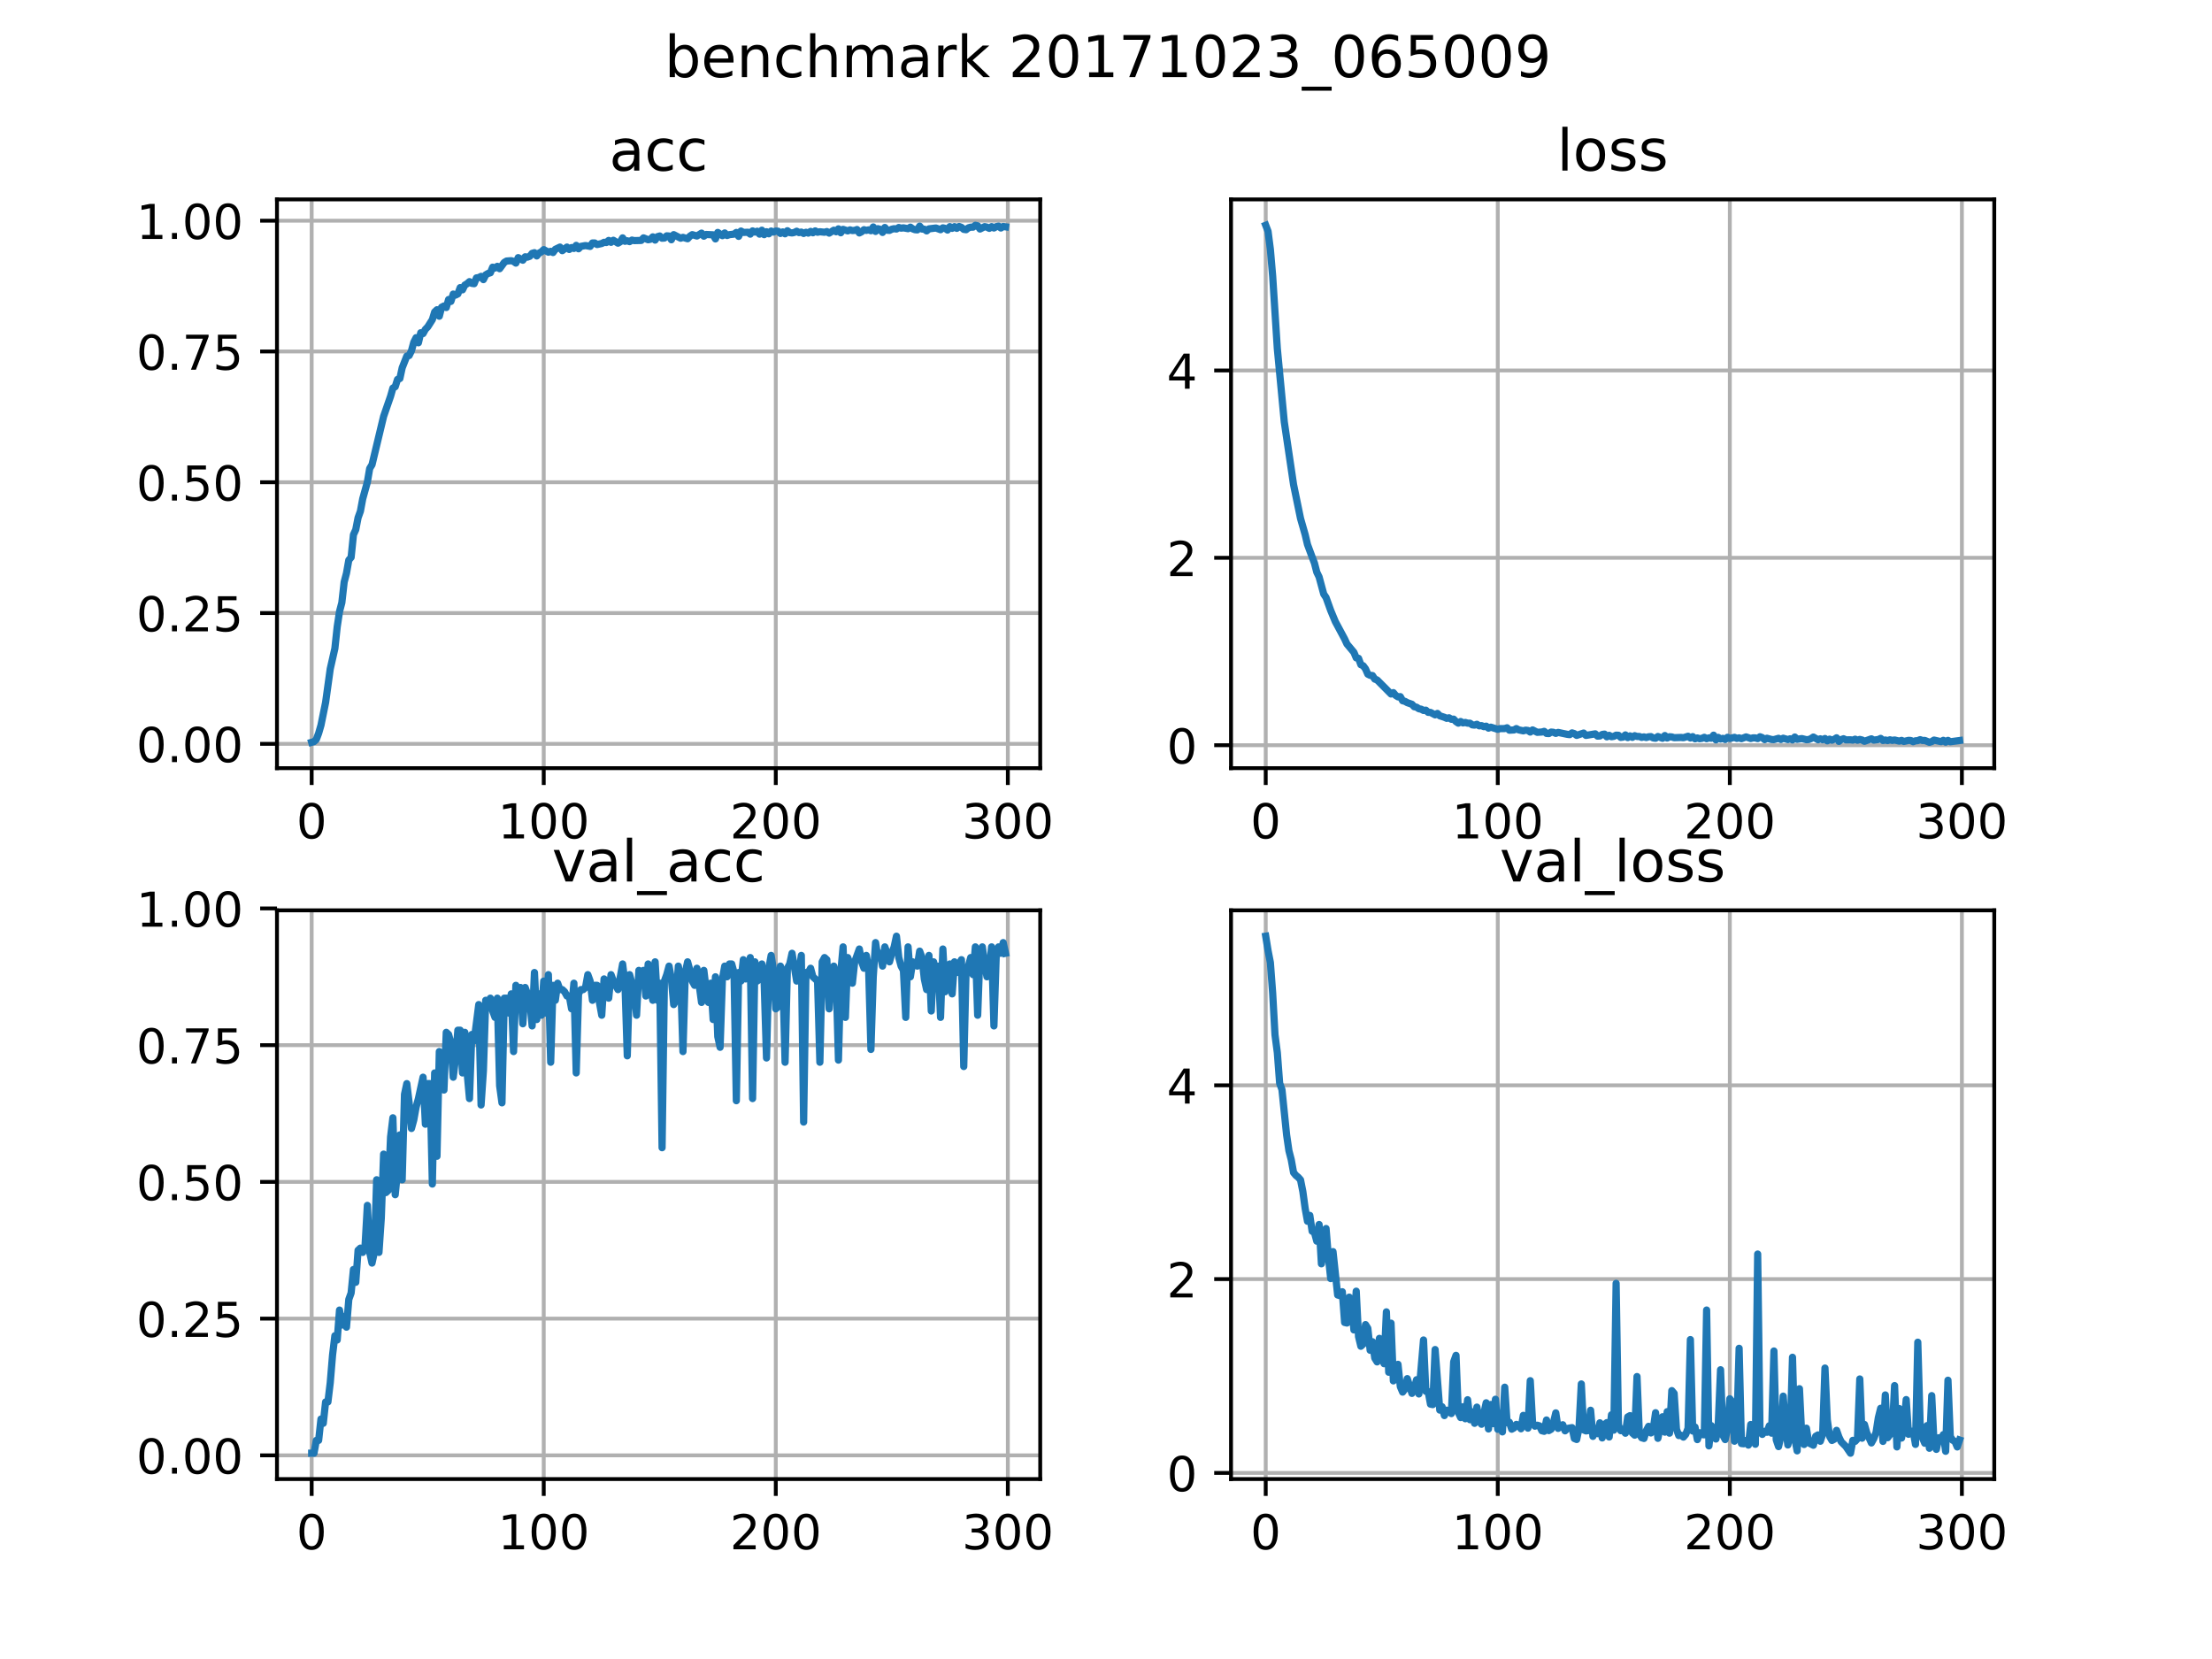<?xml version="1.0" encoding="utf-8" standalone="no"?>
<!DOCTYPE svg PUBLIC "-//W3C//DTD SVG 1.1//EN"
  "http://www.w3.org/Graphics/SVG/1.1/DTD/svg11.dtd">
<!-- Created with matplotlib (http://matplotlib.org/) -->
<svg height="345pt" version="1.1" viewBox="0 0 460 345" width="460pt" xmlns="http://www.w3.org/2000/svg" xmlns:xlink="http://www.w3.org/1999/xlink">
 <defs>
  <style type="text/css">
*{stroke-linecap:butt;stroke-linejoin:round;}
  </style>
 </defs>
 <g id="figure_1">
  <g id="patch_1">
   <path d="M 0 345.6 
L 460.8 345.6 
L 460.8 0 
L 0 0 
z
" style="fill:#ffffff;"/>
  </g>
  <g id="axes_1">
   <g id="patch_2">
    <path d="M 57.6 159.744 
L 216.32 159.744 
L 216.32 41.472 
L 57.6 41.472 
z
" style="fill:#ffffff;"/>
   </g>
   <g id="matplotlib.axis_1">
    <g id="xtick_1">
     <g id="line2d_1">
      <path clip-path="url(#p3ff152e890)" d="M 64.815 159.744 
L 64.815 41.472 
" style="fill:none;stroke:#b0b0b0;stroke-linecap:square;stroke-width:0.8;"/>
     </g>
     <g id="line2d_2">
      <defs>
       <path d="M 0 0 
L 0 3.5 
" id="m49127caa22" style="stroke:#000000;stroke-width:0.8;"/>
      </defs>
      <g>
       <use style="stroke:#000000;stroke-width:0.8;" x="64.815" xlink:href="#m49127caa22" y="159.744"/>
      </g>
     </g>
     <g id="text_1">
      <!-- 0 -->
      <defs>
       <path d="M 31.781 66.406 
Q 24.172 66.406 20.328 58.906 
Q 16.5 51.422 16.5 36.375 
Q 16.5 21.391 20.328 13.891 
Q 24.172 6.391 31.781 6.391 
Q 39.453 6.391 43.281 13.891 
Q 47.125 21.391 47.125 36.375 
Q 47.125 51.422 43.281 58.906 
Q 39.453 66.406 31.781 66.406 
z
M 31.781 74.219 
Q 44.047 74.219 50.516 64.516 
Q 56.984 54.828 56.984 36.375 
Q 56.984 17.969 50.516 8.266 
Q 44.047 -1.422 31.781 -1.422 
Q 19.531 -1.422 13.062 8.266 
Q 6.594 17.969 6.594 36.375 
Q 6.594 54.828 13.062 64.516 
Q 19.531 74.219 31.781 74.219 
z
" id="DejaVuSans-30"/>
      </defs>
      <g transform="translate(61.633 174.342)scale(0.1 -0.1)">
       <use xlink:href="#DejaVuSans-30"/>
      </g>
     </g>
    </g>
    <g id="xtick_2">
     <g id="line2d_3">
      <path clip-path="url(#p3ff152e890)" d="M 113.072 159.744 
L 113.072 41.472 
" style="fill:none;stroke:#b0b0b0;stroke-linecap:square;stroke-width:0.8;"/>
     </g>
     <g id="line2d_4">
      <g>
       <use style="stroke:#000000;stroke-width:0.8;" x="113.072" xlink:href="#m49127caa22" y="159.744"/>
      </g>
     </g>
     <g id="text_2">
      <!-- 100 -->
      <defs>
       <path d="M 12.406 8.297 
L 28.516 8.297 
L 28.516 63.922 
L 10.984 60.406 
L 10.984 69.391 
L 28.422 72.906 
L 38.281 72.906 
L 38.281 8.297 
L 54.391 8.297 
L 54.391 0 
L 12.406 0 
z
" id="DejaVuSans-31"/>
      </defs>
      <g transform="translate(103.529 174.342)scale(0.1 -0.1)">
       <use xlink:href="#DejaVuSans-31"/>
       <use x="63.623" xlink:href="#DejaVuSans-30"/>
       <use x="127.246" xlink:href="#DejaVuSans-30"/>
      </g>
     </g>
    </g>
    <g id="xtick_3">
     <g id="line2d_5">
      <path clip-path="url(#p3ff152e890)" d="M 161.33 159.744 
L 161.33 41.472 
" style="fill:none;stroke:#b0b0b0;stroke-linecap:square;stroke-width:0.8;"/>
     </g>
     <g id="line2d_6">
      <g>
       <use style="stroke:#000000;stroke-width:0.8;" x="161.33" xlink:href="#m49127caa22" y="159.744"/>
      </g>
     </g>
     <g id="text_3">
      <!-- 200 -->
      <defs>
       <path d="M 19.188 8.297 
L 53.609 8.297 
L 53.609 0 
L 7.328 0 
L 7.328 8.297 
Q 12.938 14.109 22.625 23.891 
Q 32.328 33.688 34.812 36.531 
Q 39.547 41.844 41.422 45.531 
Q 43.312 49.219 43.312 52.781 
Q 43.312 58.594 39.234 62.25 
Q 35.156 65.922 28.609 65.922 
Q 23.969 65.922 18.812 64.312 
Q 13.672 62.703 7.812 59.422 
L 7.812 69.391 
Q 13.766 71.781 18.938 73 
Q 24.125 74.219 28.422 74.219 
Q 39.75 74.219 46.484 68.547 
Q 53.219 62.891 53.219 53.422 
Q 53.219 48.922 51.531 44.891 
Q 49.859 40.875 45.406 35.406 
Q 44.188 33.984 37.641 27.219 
Q 31.109 20.453 19.188 8.297 
z
" id="DejaVuSans-32"/>
      </defs>
      <g transform="translate(151.786 174.342)scale(0.1 -0.1)">
       <use xlink:href="#DejaVuSans-32"/>
       <use x="63.623" xlink:href="#DejaVuSans-30"/>
       <use x="127.246" xlink:href="#DejaVuSans-30"/>
      </g>
     </g>
    </g>
    <g id="xtick_4">
     <g id="line2d_7">
      <path clip-path="url(#p3ff152e890)" d="M 209.588 159.744 
L 209.588 41.472 
" style="fill:none;stroke:#b0b0b0;stroke-linecap:square;stroke-width:0.8;"/>
     </g>
     <g id="line2d_8">
      <g>
       <use style="stroke:#000000;stroke-width:0.8;" x="209.588" xlink:href="#m49127caa22" y="159.744"/>
      </g>
     </g>
     <g id="text_4">
      <!-- 300 -->
      <defs>
       <path d="M 40.578 39.312 
Q 47.656 37.797 51.625 33 
Q 55.609 28.219 55.609 21.188 
Q 55.609 10.406 48.188 4.484 
Q 40.766 -1.422 27.094 -1.422 
Q 22.516 -1.422 17.656 -0.516 
Q 12.797 0.391 7.625 2.203 
L 7.625 11.719 
Q 11.719 9.328 16.594 8.109 
Q 21.484 6.891 26.812 6.891 
Q 36.078 6.891 40.938 10.547 
Q 45.797 14.203 45.797 21.188 
Q 45.797 27.641 41.281 31.266 
Q 36.766 34.906 28.719 34.906 
L 20.219 34.906 
L 20.219 43.016 
L 29.109 43.016 
Q 36.375 43.016 40.234 45.922 
Q 44.094 48.828 44.094 54.297 
Q 44.094 59.906 40.109 62.906 
Q 36.141 65.922 28.719 65.922 
Q 24.656 65.922 20.016 65.031 
Q 15.375 64.156 9.812 62.312 
L 9.812 71.094 
Q 15.438 72.656 20.344 73.438 
Q 25.25 74.219 29.594 74.219 
Q 40.828 74.219 47.359 69.109 
Q 53.906 64.016 53.906 55.328 
Q 53.906 49.266 50.438 45.094 
Q 46.969 40.922 40.578 39.312 
z
" id="DejaVuSans-33"/>
      </defs>
      <g transform="translate(200.044 174.342)scale(0.1 -0.1)">
       <use xlink:href="#DejaVuSans-33"/>
       <use x="63.623" xlink:href="#DejaVuSans-30"/>
       <use x="127.246" xlink:href="#DejaVuSans-30"/>
      </g>
     </g>
    </g>
   </g>
   <g id="matplotlib.axis_2">
    <g id="ytick_1">
     <g id="line2d_9">
      <path clip-path="url(#p3ff152e890)" d="M 57.6 154.687 
L 216.32 154.687 
" style="fill:none;stroke:#b0b0b0;stroke-linecap:square;stroke-width:0.8;"/>
     </g>
     <g id="line2d_10">
      <defs>
       <path d="M 0 0 
L -3.5 0 
" id="m67ab0d6b59" style="stroke:#000000;stroke-width:0.8;"/>
      </defs>
      <g>
       <use style="stroke:#000000;stroke-width:0.8;" x="57.6" xlink:href="#m67ab0d6b59" y="154.687"/>
      </g>
     </g>
     <g id="text_5">
      <!-- 0.00 -->
      <defs>
       <path d="M 10.688 12.406 
L 21 12.406 
L 21 0 
L 10.688 0 
z
" id="DejaVuSans-2e"/>
      </defs>
      <g transform="translate(28.334 158.486)scale(0.1 -0.1)">
       <use xlink:href="#DejaVuSans-30"/>
       <use x="63.623" xlink:href="#DejaVuSans-2e"/>
       <use x="95.41" xlink:href="#DejaVuSans-30"/>
       <use x="159.033" xlink:href="#DejaVuSans-30"/>
      </g>
     </g>
    </g>
    <g id="ytick_2">
     <g id="line2d_11">
      <path clip-path="url(#p3ff152e890)" d="M 57.6 127.488 
L 216.32 127.488 
" style="fill:none;stroke:#b0b0b0;stroke-linecap:square;stroke-width:0.8;"/>
     </g>
     <g id="line2d_12">
      <g>
       <use style="stroke:#000000;stroke-width:0.8;" x="57.6" xlink:href="#m67ab0d6b59" y="127.488"/>
      </g>
     </g>
     <g id="text_6">
      <!-- 0.25 -->
      <defs>
       <path d="M 10.797 72.906 
L 49.516 72.906 
L 49.516 64.594 
L 19.828 64.594 
L 19.828 46.734 
Q 21.969 47.469 24.109 47.828 
Q 26.266 48.188 28.422 48.188 
Q 40.625 48.188 47.75 41.5 
Q 54.891 34.812 54.891 23.391 
Q 54.891 11.625 47.562 5.094 
Q 40.234 -1.422 26.906 -1.422 
Q 22.312 -1.422 17.547 -0.641 
Q 12.797 0.141 7.719 1.703 
L 7.719 11.625 
Q 12.109 9.234 16.797 8.062 
Q 21.484 6.891 26.703 6.891 
Q 35.156 6.891 40.078 11.328 
Q 45.016 15.766 45.016 23.391 
Q 45.016 31 40.078 35.438 
Q 35.156 39.891 26.703 39.891 
Q 22.75 39.891 18.812 39.016 
Q 14.891 38.141 10.797 36.281 
z
" id="DejaVuSans-35"/>
      </defs>
      <g transform="translate(28.334 131.287)scale(0.1 -0.1)">
       <use xlink:href="#DejaVuSans-30"/>
       <use x="63.623" xlink:href="#DejaVuSans-2e"/>
       <use x="95.41" xlink:href="#DejaVuSans-32"/>
       <use x="159.033" xlink:href="#DejaVuSans-35"/>
      </g>
     </g>
    </g>
    <g id="ytick_3">
     <g id="line2d_13">
      <path clip-path="url(#p3ff152e890)" d="M 57.6 100.289 
L 216.32 100.289 
" style="fill:none;stroke:#b0b0b0;stroke-linecap:square;stroke-width:0.8;"/>
     </g>
     <g id="line2d_14">
      <g>
       <use style="stroke:#000000;stroke-width:0.8;" x="57.6" xlink:href="#m67ab0d6b59" y="100.289"/>
      </g>
     </g>
     <g id="text_7">
      <!-- 0.50 -->
      <g transform="translate(28.334 104.088)scale(0.1 -0.1)">
       <use xlink:href="#DejaVuSans-30"/>
       <use x="63.623" xlink:href="#DejaVuSans-2e"/>
       <use x="95.41" xlink:href="#DejaVuSans-35"/>
       <use x="159.033" xlink:href="#DejaVuSans-30"/>
      </g>
     </g>
    </g>
    <g id="ytick_4">
     <g id="line2d_15">
      <path clip-path="url(#p3ff152e890)" d="M 57.6 73.091 
L 216.32 73.091 
" style="fill:none;stroke:#b0b0b0;stroke-linecap:square;stroke-width:0.8;"/>
     </g>
     <g id="line2d_16">
      <g>
       <use style="stroke:#000000;stroke-width:0.8;" x="57.6" xlink:href="#m67ab0d6b59" y="73.091"/>
      </g>
     </g>
     <g id="text_8">
      <!-- 0.75 -->
      <defs>
       <path d="M 8.203 72.906 
L 55.078 72.906 
L 55.078 68.703 
L 28.609 0 
L 18.312 0 
L 43.219 64.594 
L 8.203 64.594 
z
" id="DejaVuSans-37"/>
      </defs>
      <g transform="translate(28.334 76.89)scale(0.1 -0.1)">
       <use xlink:href="#DejaVuSans-30"/>
       <use x="63.623" xlink:href="#DejaVuSans-2e"/>
       <use x="95.41" xlink:href="#DejaVuSans-37"/>
       <use x="159.033" xlink:href="#DejaVuSans-35"/>
      </g>
     </g>
    </g>
    <g id="ytick_5">
     <g id="line2d_17">
      <path clip-path="url(#p3ff152e890)" d="M 57.6 45.892 
L 216.32 45.892 
" style="fill:none;stroke:#b0b0b0;stroke-linecap:square;stroke-width:0.8;"/>
     </g>
     <g id="line2d_18">
      <g>
       <use style="stroke:#000000;stroke-width:0.8;" x="57.6" xlink:href="#m67ab0d6b59" y="45.892"/>
      </g>
     </g>
     <g id="text_9">
      <!-- 1.00 -->
      <g transform="translate(28.334 49.691)scale(0.1 -0.1)">
       <use xlink:href="#DejaVuSans-31"/>
       <use x="63.623" xlink:href="#DejaVuSans-2e"/>
       <use x="95.41" xlink:href="#DejaVuSans-30"/>
       <use x="159.033" xlink:href="#DejaVuSans-30"/>
      </g>
     </g>
    </g>
   </g>
   <g id="line2d_19">
    <path clip-path="url(#p3ff152e890)" d="M 64.815 154.368 
L 65.297 154.226 
L 65.78 153.766 
L 66.262 152.491 
L 66.745 150.826 
L 67.71 146.081 
L 68.675 139.104 
L 69.64 134.854 
L 70.123 130.357 
L 70.605 127.169 
L 71.088 125.328 
L 71.571 121.042 
L 72.053 119.201 
L 72.536 116.474 
L 73.018 115.907 
L 73.501 111.197 
L 73.984 110.135 
L 74.466 107.656 
L 74.949 106.31 
L 75.431 103.725 
L 76.396 100.254 
L 76.879 97.421 
L 77.362 96.642 
L 79.774 86.584 
L 81.222 82.405 
L 81.705 80.705 
L 82.187 80.421 
L 82.67 78.899 
L 83.153 78.722 
L 83.635 76.49 
L 84.6 74.047 
L 85.083 73.94 
L 85.565 72.949 
L 86.048 71.178 
L 86.531 70.222 
L 87.013 71.284 
L 87.496 69.195 
L 87.978 69.372 
L 88.461 68.487 
L 88.943 67.991 
L 89.909 66.468 
L 90.391 64.874 
L 90.874 64.414 
L 91.356 65.76 
L 91.839 63.883 
L 92.322 63.635 
L 92.804 63.953 
L 93.287 62.289 
L 93.769 62.679 
L 94.252 61.156 
L 94.734 61.368 
L 95.217 61.12 
L 95.7 59.81 
L 96.182 60.27 
L 96.665 59.279 
L 97.147 58.995 
L 97.63 58.57 
L 98.112 58.925 
L 98.595 58.995 
L 99.078 57.791 
L 99.56 57.72 
L 100.043 57.473 
L 100.525 58.145 
L 101.008 57.154 
L 101.49 56.87 
L 101.973 56.729 
L 102.456 55.56 
L 102.938 55.737 
L 103.421 55.383 
L 103.903 55.879 
L 104.869 54.568 
L 105.351 54.285 
L 106.316 54.214 
L 106.799 54.356 
L 107.281 54.71 
L 107.764 53.577 
L 108.729 54.108 
L 109.212 53.4 
L 109.694 53.471 
L 110.177 53.294 
L 110.659 52.691 
L 111.142 52.55 
L 111.625 53.223 
L 112.107 52.621 
L 112.59 52.373 
L 113.072 51.912 
L 114.038 52.444 
L 114.52 52.266 
L 115.003 52.514 
L 115.485 51.842 
L 116.45 51.381 
L 116.933 52.125 
L 117.898 51.381 
L 118.381 51.877 
L 118.863 51.487 
L 119.346 51.664 
L 119.828 51.027 
L 120.311 51.735 
L 120.794 51.239 
L 121.759 51.062 
L 122.724 51.239 
L 123.207 50.531 
L 123.689 50.531 
L 124.172 50.85 
L 125.137 50.637 
L 125.619 50.39 
L 126.102 50.425 
L 126.585 50 
L 127.067 50.39 
L 127.55 49.965 
L 128.515 50.567 
L 128.997 50.283 
L 129.48 49.469 
L 129.963 50.177 
L 130.445 50.071 
L 130.928 50.248 
L 131.41 49.929 
L 131.893 50.035 
L 133.341 50 
L 133.823 49.469 
L 134.788 49.858 
L 135.271 49.752 
L 135.754 49.256 
L 136.236 49.929 
L 136.719 49.221 
L 137.201 49.079 
L 137.684 49.54 
L 138.166 49.504 
L 138.649 49.044 
L 139.132 49.079 
L 139.614 49.858 
L 140.097 48.796 
L 141.544 49.54 
L 142.027 49.362 
L 142.992 49.646 
L 143.475 49.115 
L 143.957 48.796 
L 144.923 49.079 
L 145.888 48.477 
L 146.37 49.115 
L 146.853 48.76 
L 148.301 48.831 
L 148.783 49.681 
L 149.266 48.335 
L 150.231 49.008 
L 150.713 48.442 
L 151.196 48.973 
L 151.679 48.796 
L 152.644 48.69 
L 153.126 48.335 
L 153.609 49.15 
L 154.092 48.052 
L 154.574 48.335 
L 155.539 48.3 
L 156.022 48.69 
L 156.504 48.017 
L 156.987 48.265 
L 157.47 48.088 
L 157.952 48.69 
L 158.435 47.875 
L 158.917 48.796 
L 159.4 48.194 
L 159.882 48.619 
L 160.365 48.052 
L 160.848 48.265 
L 161.33 48.052 
L 161.813 48.088 
L 162.295 48.548 
L 162.778 48.229 
L 163.261 48.619 
L 163.743 47.981 
L 164.226 48.371 
L 164.708 48.442 
L 165.191 48.335 
L 165.673 48.088 
L 166.156 48.371 
L 166.639 48.265 
L 167.121 48.548 
L 167.604 48.3 
L 168.086 48.477 
L 168.569 48.123 
L 169.051 48.406 
L 169.534 48.017 
L 170.017 48.3 
L 170.499 48.194 
L 171.464 48.3 
L 171.947 48.158 
L 172.43 48.477 
L 173.395 47.875 
L 173.877 48.194 
L 174.36 47.592 
L 174.842 48.406 
L 175.325 47.698 
L 176.29 48.017 
L 176.773 47.804 
L 177.255 47.946 
L 177.738 47.91 
L 178.22 47.733 
L 178.703 48.442 
L 179.186 48.194 
L 179.668 47.769 
L 180.151 47.91 
L 180.633 47.804 
L 181.116 47.981 
L 181.598 47.202 
L 182.081 48.123 
L 182.564 47.556 
L 183.046 47.698 
L 183.529 48.335 
L 184.011 47.308 
L 184.494 47.875 
L 184.977 47.91 
L 185.459 47.663 
L 185.942 47.556 
L 186.424 47.627 
L 186.907 47.308 
L 187.389 47.45 
L 187.872 47.379 
L 188.837 47.556 
L 189.32 47.238 
L 189.802 47.592 
L 190.285 47.769 
L 190.767 47.804 
L 191.25 47.025 
L 191.733 47.627 
L 192.215 47.663 
L 192.698 48.017 
L 193.18 47.592 
L 194.628 47.415 
L 195.593 47.769 
L 196.076 47.379 
L 196.558 47.485 
L 197.041 47.84 
L 197.524 47.131 
L 198.006 47.485 
L 198.489 47.131 
L 198.971 47.485 
L 199.454 47.096 
L 199.936 47.273 
L 200.419 47.698 
L 200.902 47.769 
L 201.384 47.379 
L 201.867 47.238 
L 202.349 47.238 
L 202.832 46.848 
L 203.315 46.954 
L 203.797 47.627 
L 204.762 47.131 
L 205.245 47.238 
L 205.727 47.485 
L 206.21 47.131 
L 206.693 47.415 
L 207.175 47.131 
L 207.658 47.025 
L 208.14 47.415 
L 208.623 47.096 
L 209.105 47.167 
L 209.105 47.167 
" style="fill:none;stroke:#1f77b4;stroke-linecap:square;stroke-width:1.5;"/>
   </g>
   <g id="patch_3">
    <path d="M 57.6 159.744 
L 57.6 41.472 
" style="fill:none;stroke:#000000;stroke-linecap:square;stroke-linejoin:miter;stroke-width:0.8;"/>
   </g>
   <g id="patch_4">
    <path d="M 216.32 159.744 
L 216.32 41.472 
" style="fill:none;stroke:#000000;stroke-linecap:square;stroke-linejoin:miter;stroke-width:0.8;"/>
   </g>
   <g id="patch_5">
    <path d="M 57.6 159.744 
L 216.32 159.744 
" style="fill:none;stroke:#000000;stroke-linecap:square;stroke-linejoin:miter;stroke-width:0.8;"/>
   </g>
   <g id="patch_6">
    <path d="M 57.6 41.472 
L 216.32 41.472 
" style="fill:none;stroke:#000000;stroke-linecap:square;stroke-linejoin:miter;stroke-width:0.8;"/>
   </g>
   <g id="text_10">
    <!-- acc -->
    <defs>
     <path d="M 34.281 27.484 
Q 23.391 27.484 19.188 25 
Q 14.984 22.516 14.984 16.5 
Q 14.984 11.719 18.141 8.906 
Q 21.297 6.109 26.703 6.109 
Q 34.188 6.109 38.703 11.406 
Q 43.219 16.703 43.219 25.484 
L 43.219 27.484 
z
M 52.203 31.203 
L 52.203 0 
L 43.219 0 
L 43.219 8.297 
Q 40.141 3.328 35.547 0.953 
Q 30.953 -1.422 24.312 -1.422 
Q 15.922 -1.422 10.953 3.297 
Q 6 8.016 6 15.922 
Q 6 25.141 12.172 29.828 
Q 18.359 34.516 30.609 34.516 
L 43.219 34.516 
L 43.219 35.406 
Q 43.219 41.609 39.141 45 
Q 35.062 48.391 27.688 48.391 
Q 23 48.391 18.547 47.266 
Q 14.109 46.141 10.016 43.891 
L 10.016 52.203 
Q 14.938 54.109 19.578 55.047 
Q 24.219 56 28.609 56 
Q 40.484 56 46.344 49.844 
Q 52.203 43.703 52.203 31.203 
z
" id="DejaVuSans-61"/>
     <path d="M 48.781 52.594 
L 48.781 44.188 
Q 44.969 46.297 41.141 47.344 
Q 37.312 48.391 33.406 48.391 
Q 24.656 48.391 19.812 42.844 
Q 14.984 37.312 14.984 27.297 
Q 14.984 17.281 19.812 11.734 
Q 24.656 6.203 33.406 6.203 
Q 37.312 6.203 41.141 7.25 
Q 44.969 8.297 48.781 10.406 
L 48.781 2.094 
Q 45.016 0.344 40.984 -0.531 
Q 36.969 -1.422 32.422 -1.422 
Q 20.062 -1.422 12.781 6.344 
Q 5.516 14.109 5.516 27.297 
Q 5.516 40.672 12.859 48.328 
Q 20.219 56 33.016 56 
Q 37.156 56 41.109 55.141 
Q 45.062 54.297 48.781 52.594 
z
" id="DejaVuSans-63"/>
    </defs>
    <g transform="translate(126.685 35.472)scale(0.12 -0.12)">
     <use xlink:href="#DejaVuSans-61"/>
     <use x="61.279" xlink:href="#DejaVuSans-63"/>
     <use x="116.26" xlink:href="#DejaVuSans-63"/>
    </g>
   </g>
  </g>
  <g id="axes_2">
   <g id="patch_7">
    <path d="M 256 159.744 
L 414.72 159.744 
L 414.72 41.472 
L 256 41.472 
z
" style="fill:#ffffff;"/>
   </g>
   <g id="matplotlib.axis_3">
    <g id="xtick_5">
     <g id="line2d_20">
      <path clip-path="url(#p5d5e046170)" d="M 263.215 159.744 
L 263.215 41.472 
" style="fill:none;stroke:#b0b0b0;stroke-linecap:square;stroke-width:0.8;"/>
     </g>
     <g id="line2d_21">
      <g>
       <use style="stroke:#000000;stroke-width:0.8;" x="263.215" xlink:href="#m49127caa22" y="159.744"/>
      </g>
     </g>
     <g id="text_11">
      <!-- 0 -->
      <g transform="translate(260.033 174.342)scale(0.1 -0.1)">
       <use xlink:href="#DejaVuSans-30"/>
      </g>
     </g>
    </g>
    <g id="xtick_6">
     <g id="line2d_22">
      <path clip-path="url(#p5d5e046170)" d="M 311.472 159.744 
L 311.472 41.472 
" style="fill:none;stroke:#b0b0b0;stroke-linecap:square;stroke-width:0.8;"/>
     </g>
     <g id="line2d_23">
      <g>
       <use style="stroke:#000000;stroke-width:0.8;" x="311.472" xlink:href="#m49127caa22" y="159.744"/>
      </g>
     </g>
     <g id="text_12">
      <!-- 100 -->
      <g transform="translate(301.929 174.342)scale(0.1 -0.1)">
       <use xlink:href="#DejaVuSans-31"/>
       <use x="63.623" xlink:href="#DejaVuSans-30"/>
       <use x="127.246" xlink:href="#DejaVuSans-30"/>
      </g>
     </g>
    </g>
    <g id="xtick_7">
     <g id="line2d_24">
      <path clip-path="url(#p5d5e046170)" d="M 359.73 159.744 
L 359.73 41.472 
" style="fill:none;stroke:#b0b0b0;stroke-linecap:square;stroke-width:0.8;"/>
     </g>
     <g id="line2d_25">
      <g>
       <use style="stroke:#000000;stroke-width:0.8;" x="359.73" xlink:href="#m49127caa22" y="159.744"/>
      </g>
     </g>
     <g id="text_13">
      <!-- 200 -->
      <g transform="translate(350.186 174.342)scale(0.1 -0.1)">
       <use xlink:href="#DejaVuSans-32"/>
       <use x="63.623" xlink:href="#DejaVuSans-30"/>
       <use x="127.246" xlink:href="#DejaVuSans-30"/>
      </g>
     </g>
    </g>
    <g id="xtick_8">
     <g id="line2d_26">
      <path clip-path="url(#p5d5e046170)" d="M 407.988 159.744 
L 407.988 41.472 
" style="fill:none;stroke:#b0b0b0;stroke-linecap:square;stroke-width:0.8;"/>
     </g>
     <g id="line2d_27">
      <g>
       <use style="stroke:#000000;stroke-width:0.8;" x="407.988" xlink:href="#m49127caa22" y="159.744"/>
      </g>
     </g>
     <g id="text_14">
      <!-- 300 -->
      <g transform="translate(398.444 174.342)scale(0.1 -0.1)">
       <use xlink:href="#DejaVuSans-33"/>
       <use x="63.623" xlink:href="#DejaVuSans-30"/>
       <use x="127.246" xlink:href="#DejaVuSans-30"/>
      </g>
     </g>
    </g>
   </g>
   <g id="matplotlib.axis_4">
    <g id="ytick_6">
     <g id="line2d_28">
      <path clip-path="url(#p5d5e046170)" d="M 256 154.972 
L 414.72 154.972 
" style="fill:none;stroke:#b0b0b0;stroke-linecap:square;stroke-width:0.8;"/>
     </g>
     <g id="line2d_29">
      <g>
       <use style="stroke:#000000;stroke-width:0.8;" x="256" xlink:href="#m67ab0d6b59" y="154.972"/>
      </g>
     </g>
     <g id="text_15">
      <!-- 0 -->
      <g transform="translate(242.637 158.771)scale(0.1 -0.1)">
       <use xlink:href="#DejaVuSans-30"/>
      </g>
     </g>
    </g>
    <g id="ytick_7">
     <g id="line2d_30">
      <path clip-path="url(#p5d5e046170)" d="M 256 116.004 
L 414.72 116.004 
" style="fill:none;stroke:#b0b0b0;stroke-linecap:square;stroke-width:0.8;"/>
     </g>
     <g id="line2d_31">
      <g>
       <use style="stroke:#000000;stroke-width:0.8;" x="256" xlink:href="#m67ab0d6b59" y="116.004"/>
      </g>
     </g>
     <g id="text_16">
      <!-- 2 -->
      <g transform="translate(242.637 119.803)scale(0.1 -0.1)">
       <use xlink:href="#DejaVuSans-32"/>
      </g>
     </g>
    </g>
    <g id="ytick_8">
     <g id="line2d_32">
      <path clip-path="url(#p5d5e046170)" d="M 256 77.036 
L 414.72 77.036 
" style="fill:none;stroke:#b0b0b0;stroke-linecap:square;stroke-width:0.8;"/>
     </g>
     <g id="line2d_33">
      <g>
       <use style="stroke:#000000;stroke-width:0.8;" x="256" xlink:href="#m67ab0d6b59" y="77.036"/>
      </g>
     </g>
     <g id="text_17">
      <!-- 4 -->
      <defs>
       <path d="M 37.797 64.312 
L 12.891 25.391 
L 37.797 25.391 
z
M 35.203 72.906 
L 47.609 72.906 
L 47.609 25.391 
L 58.016 25.391 
L 58.016 17.188 
L 47.609 17.188 
L 47.609 0 
L 37.797 0 
L 37.797 17.188 
L 4.891 17.188 
L 4.891 26.703 
z
" id="DejaVuSans-34"/>
      </defs>
      <g transform="translate(242.637 80.835)scale(0.1 -0.1)">
       <use xlink:href="#DejaVuSans-34"/>
      </g>
     </g>
    </g>
   </g>
   <g id="line2d_34">
    <path clip-path="url(#p5d5e046170)" d="M 263.215 46.848 
L 263.697 48.103 
L 264.18 51.851 
L 264.662 57.465 
L 265.627 72.5 
L 267.075 87.748 
L 269.005 100.785 
L 270.453 107.817 
L 271.418 111.19 
L 271.901 113.235 
L 272.866 115.837 
L 273.349 117.108 
L 273.831 118.98 
L 274.314 119.978 
L 275.279 123.548 
L 275.762 124.261 
L 276.727 126.947 
L 277.692 129.275 
L 279.622 132.873 
L 280.105 133.922 
L 281.553 135.657 
L 282.035 136.805 
L 282.518 136.905 
L 283 138.23 
L 283.483 138.444 
L 283.965 139.088 
L 284.448 140.197 
L 284.931 140.442 
L 285.413 140.484 
L 285.896 141.224 
L 286.378 141.402 
L 289.274 144.318 
L 289.756 144.038 
L 290.239 144.617 
L 290.722 144.917 
L 291.204 144.871 
L 291.687 145.725 
L 292.169 145.846 
L 292.652 146.121 
L 293.617 146.455 
L 294.1 146.97 
L 294.582 147.064 
L 295.065 147.394 
L 295.547 147.483 
L 296.03 147.748 
L 296.512 147.689 
L 296.995 148.134 
L 297.478 148.15 
L 298.443 148.658 
L 298.925 148.363 
L 299.408 148.851 
L 300.373 149.165 
L 300.856 149.383 
L 301.338 149.27 
L 301.821 149.578 
L 302.303 149.551 
L 302.786 150.062 
L 303.269 150.385 
L 303.751 150.044 
L 304.234 150.332 
L 304.716 150.238 
L 305.199 150.387 
L 305.681 150.389 
L 306.164 150.734 
L 306.647 150.79 
L 307.129 150.618 
L 307.612 150.944 
L 308.094 150.9 
L 308.577 151.111 
L 309.059 151.013 
L 309.542 151.42 
L 310.025 151.219 
L 311.472 151.665 
L 311.955 151.518 
L 312.92 151.511 
L 313.403 151.347 
L 313.885 151.849 
L 314.85 151.794 
L 315.333 151.515 
L 315.816 151.78 
L 316.781 151.985 
L 317.263 151.838 
L 317.746 151.906 
L 318.228 152.236 
L 318.711 151.792 
L 319.676 152.287 
L 320.641 152.23 
L 321.124 152.089 
L 321.607 152.52 
L 322.089 152.554 
L 322.572 152.242 
L 323.054 152.288 
L 323.537 152.515 
L 324.019 152.307 
L 324.985 152.515 
L 325.95 152.715 
L 326.432 152.776 
L 326.915 152.407 
L 327.397 152.561 
L 327.88 152.927 
L 329.328 152.443 
L 329.81 152.933 
L 331.741 152.608 
L 332.223 153.081 
L 332.706 153.049 
L 333.188 152.734 
L 333.671 152.662 
L 334.154 153.23 
L 334.636 152.917 
L 335.119 153.206 
L 335.601 153.127 
L 336.084 152.885 
L 336.566 152.904 
L 337.049 153.346 
L 337.532 153.278 
L 338.014 152.832 
L 338.497 153.387 
L 338.979 153.031 
L 339.462 153.335 
L 339.944 152.993 
L 340.427 153.16 
L 340.91 153.148 
L 341.392 153.345 
L 341.875 153.242 
L 342.357 153.374 
L 342.84 153.219 
L 343.323 153.182 
L 343.805 153.462 
L 344.288 153.523 
L 344.77 153.162 
L 345.735 153.53 
L 346.218 152.959 
L 346.701 153.475 
L 347.183 153.215 
L 347.666 153.249 
L 348.148 153.408 
L 349.596 153.357 
L 350.079 153.412 
L 351.044 153.11 
L 351.526 153.466 
L 352.009 153.189 
L 352.492 153.639 
L 352.974 153.464 
L 353.457 153.619 
L 353.939 153.543 
L 354.422 153.33 
L 354.904 153.617 
L 355.387 153.448 
L 355.87 153.523 
L 356.352 152.885 
L 356.835 153.862 
L 357.317 153.343 
L 357.8 153.686 
L 358.282 153.546 
L 358.765 153.79 
L 359.248 153.325 
L 359.73 153.573 
L 360.695 153.335 
L 361.178 153.553 
L 361.661 153.442 
L 362.143 153.612 
L 363.108 153.246 
L 364.073 153.577 
L 364.556 153.443 
L 365.039 153.452 
L 365.521 153.596 
L 366.004 153.213 
L 366.486 153.394 
L 366.969 153.811 
L 367.451 153.524 
L 368.417 153.789 
L 368.899 153.809 
L 369.864 153.536 
L 370.347 153.784 
L 370.83 153.521 
L 371.795 153.802 
L 372.277 153.638 
L 372.76 153.876 
L 373.242 153.27 
L 373.725 153.749 
L 374.69 153.59 
L 375.655 153.827 
L 376.138 153.791 
L 376.62 153.6 
L 377.103 153.276 
L 378.068 153.842 
L 378.551 153.642 
L 379.033 153.838 
L 379.516 153.58 
L 379.998 154.064 
L 380.481 153.712 
L 380.964 153.93 
L 381.446 153.742 
L 381.929 153.434 
L 382.411 154.177 
L 382.894 153.804 
L 383.377 153.631 
L 383.859 153.862 
L 384.824 153.848 
L 385.307 153.913 
L 385.789 153.719 
L 386.272 153.942 
L 386.755 153.769 
L 387.237 153.888 
L 387.72 154.157 
L 389.167 153.645 
L 389.65 153.914 
L 390.615 153.789 
L 391.098 153.555 
L 391.58 153.99 
L 392.063 153.889 
L 392.546 154.007 
L 393.028 153.848 
L 393.511 153.975 
L 393.993 153.883 
L 394.958 154.121 
L 395.441 153.968 
L 395.924 154.19 
L 396.889 153.962 
L 397.371 153.99 
L 397.854 154.243 
L 398.336 154.053 
L 398.819 154.017 
L 399.302 153.817 
L 399.784 153.992 
L 400.267 153.97 
L 401.232 154.368 
L 401.715 154.215 
L 402.197 153.903 
L 403.645 154.236 
L 404.127 153.955 
L 404.61 154.334 
L 405.093 153.964 
L 405.575 154.255 
L 407.505 153.996 
L 407.505 153.996 
" style="fill:none;stroke:#1f77b4;stroke-linecap:square;stroke-width:1.5;"/>
   </g>
   <g id="patch_8">
    <path d="M 256 159.744 
L 256 41.472 
" style="fill:none;stroke:#000000;stroke-linecap:square;stroke-linejoin:miter;stroke-width:0.8;"/>
   </g>
   <g id="patch_9">
    <path d="M 414.72 159.744 
L 414.72 41.472 
" style="fill:none;stroke:#000000;stroke-linecap:square;stroke-linejoin:miter;stroke-width:0.8;"/>
   </g>
   <g id="patch_10">
    <path d="M 256 159.744 
L 414.72 159.744 
" style="fill:none;stroke:#000000;stroke-linecap:square;stroke-linejoin:miter;stroke-width:0.8;"/>
   </g>
   <g id="patch_11">
    <path d="M 256 41.472 
L 414.72 41.472 
" style="fill:none;stroke:#000000;stroke-linecap:square;stroke-linejoin:miter;stroke-width:0.8;"/>
   </g>
   <g id="text_18">
    <!-- loss -->
    <defs>
     <path d="M 9.422 75.984 
L 18.406 75.984 
L 18.406 0 
L 9.422 0 
z
" id="DejaVuSans-6c"/>
     <path d="M 30.609 48.391 
Q 23.391 48.391 19.188 42.75 
Q 14.984 37.109 14.984 27.297 
Q 14.984 17.484 19.156 11.844 
Q 23.344 6.203 30.609 6.203 
Q 37.797 6.203 41.984 11.859 
Q 46.188 17.531 46.188 27.297 
Q 46.188 37.016 41.984 42.703 
Q 37.797 48.391 30.609 48.391 
z
M 30.609 56 
Q 42.328 56 49.016 48.375 
Q 55.719 40.766 55.719 27.297 
Q 55.719 13.875 49.016 6.219 
Q 42.328 -1.422 30.609 -1.422 
Q 18.844 -1.422 12.172 6.219 
Q 5.516 13.875 5.516 27.297 
Q 5.516 40.766 12.172 48.375 
Q 18.844 56 30.609 56 
z
" id="DejaVuSans-6f"/>
     <path d="M 44.281 53.078 
L 44.281 44.578 
Q 40.484 46.531 36.375 47.5 
Q 32.281 48.484 27.875 48.484 
Q 21.188 48.484 17.844 46.438 
Q 14.5 44.391 14.5 40.281 
Q 14.5 37.156 16.891 35.375 
Q 19.281 33.594 26.516 31.984 
L 29.594 31.297 
Q 39.156 29.25 43.188 25.516 
Q 47.219 21.781 47.219 15.094 
Q 47.219 7.469 41.188 3.016 
Q 35.156 -1.422 24.609 -1.422 
Q 20.219 -1.422 15.453 -0.562 
Q 10.688 0.297 5.422 2 
L 5.422 11.281 
Q 10.406 8.688 15.234 7.391 
Q 20.062 6.109 24.812 6.109 
Q 31.156 6.109 34.562 8.281 
Q 37.984 10.453 37.984 14.406 
Q 37.984 18.062 35.516 20.016 
Q 33.062 21.969 24.703 23.781 
L 21.578 24.516 
Q 13.234 26.266 9.516 29.906 
Q 5.812 33.547 5.812 39.891 
Q 5.812 47.609 11.281 51.797 
Q 16.75 56 26.812 56 
Q 31.781 56 36.172 55.266 
Q 40.578 54.547 44.281 53.078 
z
" id="DejaVuSans-73"/>
    </defs>
    <g transform="translate(323.771 35.472)scale(0.12 -0.12)">
     <use xlink:href="#DejaVuSans-6c"/>
     <use x="27.783" xlink:href="#DejaVuSans-6f"/>
     <use x="88.965" xlink:href="#DejaVuSans-73"/>
     <use x="141.064" xlink:href="#DejaVuSans-73"/>
    </g>
   </g>
  </g>
  <g id="axes_3">
   <g id="patch_12">
    <path d="M 57.6 307.584 
L 216.32 307.584 
L 216.32 189.312 
L 57.6 189.312 
z
" style="fill:#ffffff;"/>
   </g>
   <g id="matplotlib.axis_5">
    <g id="xtick_9">
     <g id="line2d_35">
      <path clip-path="url(#p6b7c00aeaa)" d="M 64.815 307.584 
L 64.815 189.312 
" style="fill:none;stroke:#b0b0b0;stroke-linecap:square;stroke-width:0.8;"/>
     </g>
     <g id="line2d_36">
      <g>
       <use style="stroke:#000000;stroke-width:0.8;" x="64.815" xlink:href="#m49127caa22" y="307.584"/>
      </g>
     </g>
     <g id="text_19">
      <!-- 0 -->
      <g transform="translate(61.633 322.182)scale(0.1 -0.1)">
       <use xlink:href="#DejaVuSans-30"/>
      </g>
     </g>
    </g>
    <g id="xtick_10">
     <g id="line2d_37">
      <path clip-path="url(#p6b7c00aeaa)" d="M 113.072 307.584 
L 113.072 189.312 
" style="fill:none;stroke:#b0b0b0;stroke-linecap:square;stroke-width:0.8;"/>
     </g>
     <g id="line2d_38">
      <g>
       <use style="stroke:#000000;stroke-width:0.8;" x="113.072" xlink:href="#m49127caa22" y="307.584"/>
      </g>
     </g>
     <g id="text_20">
      <!-- 100 -->
      <g transform="translate(103.529 322.182)scale(0.1 -0.1)">
       <use xlink:href="#DejaVuSans-31"/>
       <use x="63.623" xlink:href="#DejaVuSans-30"/>
       <use x="127.246" xlink:href="#DejaVuSans-30"/>
      </g>
     </g>
    </g>
    <g id="xtick_11">
     <g id="line2d_39">
      <path clip-path="url(#p6b7c00aeaa)" d="M 161.33 307.584 
L 161.33 189.312 
" style="fill:none;stroke:#b0b0b0;stroke-linecap:square;stroke-width:0.8;"/>
     </g>
     <g id="line2d_40">
      <g>
       <use style="stroke:#000000;stroke-width:0.8;" x="161.33" xlink:href="#m49127caa22" y="307.584"/>
      </g>
     </g>
     <g id="text_21">
      <!-- 200 -->
      <g transform="translate(151.786 322.182)scale(0.1 -0.1)">
       <use xlink:href="#DejaVuSans-32"/>
       <use x="63.623" xlink:href="#DejaVuSans-30"/>
       <use x="127.246" xlink:href="#DejaVuSans-30"/>
      </g>
     </g>
    </g>
    <g id="xtick_12">
     <g id="line2d_41">
      <path clip-path="url(#p6b7c00aeaa)" d="M 209.588 307.584 
L 209.588 189.312 
" style="fill:none;stroke:#b0b0b0;stroke-linecap:square;stroke-width:0.8;"/>
     </g>
     <g id="line2d_42">
      <g>
       <use style="stroke:#000000;stroke-width:0.8;" x="209.588" xlink:href="#m49127caa22" y="307.584"/>
      </g>
     </g>
     <g id="text_22">
      <!-- 300 -->
      <g transform="translate(200.044 322.182)scale(0.1 -0.1)">
       <use xlink:href="#DejaVuSans-33"/>
       <use x="63.623" xlink:href="#DejaVuSans-30"/>
       <use x="127.246" xlink:href="#DejaVuSans-30"/>
      </g>
     </g>
    </g>
   </g>
   <g id="matplotlib.axis_6">
    <g id="ytick_9">
     <g id="line2d_43">
      <path clip-path="url(#p6b7c00aeaa)" d="M 57.6 302.652 
L 216.32 302.652 
" style="fill:none;stroke:#b0b0b0;stroke-linecap:square;stroke-width:0.8;"/>
     </g>
     <g id="line2d_44">
      <g>
       <use style="stroke:#000000;stroke-width:0.8;" x="57.6" xlink:href="#m67ab0d6b59" y="302.652"/>
      </g>
     </g>
     <g id="text_23">
      <!-- 0.00 -->
      <g transform="translate(28.334 306.452)scale(0.1 -0.1)">
       <use xlink:href="#DejaVuSans-30"/>
       <use x="63.623" xlink:href="#DejaVuSans-2e"/>
       <use x="95.41" xlink:href="#DejaVuSans-30"/>
       <use x="159.033" xlink:href="#DejaVuSans-30"/>
      </g>
     </g>
    </g>
    <g id="ytick_10">
     <g id="line2d_45">
      <path clip-path="url(#p6b7c00aeaa)" d="M 57.6 274.217 
L 216.32 274.217 
" style="fill:none;stroke:#b0b0b0;stroke-linecap:square;stroke-width:0.8;"/>
     </g>
     <g id="line2d_46">
      <g>
       <use style="stroke:#000000;stroke-width:0.8;" x="57.6" xlink:href="#m67ab0d6b59" y="274.217"/>
      </g>
     </g>
     <g id="text_24">
      <!-- 0.25 -->
      <g transform="translate(28.334 278.016)scale(0.1 -0.1)">
       <use xlink:href="#DejaVuSans-30"/>
       <use x="63.623" xlink:href="#DejaVuSans-2e"/>
       <use x="95.41" xlink:href="#DejaVuSans-32"/>
       <use x="159.033" xlink:href="#DejaVuSans-35"/>
      </g>
     </g>
    </g>
    <g id="ytick_11">
     <g id="line2d_47">
      <path clip-path="url(#p6b7c00aeaa)" d="M 57.6 245.782 
L 216.32 245.782 
" style="fill:none;stroke:#b0b0b0;stroke-linecap:square;stroke-width:0.8;"/>
     </g>
     <g id="line2d_48">
      <g>
       <use style="stroke:#000000;stroke-width:0.8;" x="57.6" xlink:href="#m67ab0d6b59" y="245.782"/>
      </g>
     </g>
     <g id="text_25">
      <!-- 0.50 -->
      <g transform="translate(28.334 249.581)scale(0.1 -0.1)">
       <use xlink:href="#DejaVuSans-30"/>
       <use x="63.623" xlink:href="#DejaVuSans-2e"/>
       <use x="95.41" xlink:href="#DejaVuSans-35"/>
       <use x="159.033" xlink:href="#DejaVuSans-30"/>
      </g>
     </g>
    </g>
    <g id="ytick_12">
     <g id="line2d_49">
      <path clip-path="url(#p6b7c00aeaa)" d="M 57.6 217.347 
L 216.32 217.347 
" style="fill:none;stroke:#b0b0b0;stroke-linecap:square;stroke-width:0.8;"/>
     </g>
     <g id="line2d_50">
      <g>
       <use style="stroke:#000000;stroke-width:0.8;" x="57.6" xlink:href="#m67ab0d6b59" y="217.347"/>
      </g>
     </g>
     <g id="text_26">
      <!-- 0.75 -->
      <g transform="translate(28.334 221.146)scale(0.1 -0.1)">
       <use xlink:href="#DejaVuSans-30"/>
       <use x="63.623" xlink:href="#DejaVuSans-2e"/>
       <use x="95.41" xlink:href="#DejaVuSans-37"/>
       <use x="159.033" xlink:href="#DejaVuSans-35"/>
      </g>
     </g>
    </g>
    <g id="ytick_13">
     <g id="line2d_51">
      <path clip-path="url(#p6b7c00aeaa)" d="M 57.6 188.912 
L 216.32 188.912 
" style="fill:none;stroke:#b0b0b0;stroke-linecap:square;stroke-width:0.8;"/>
     </g>
     <g id="line2d_52">
      <g>
       <use style="stroke:#000000;stroke-width:0.8;" x="57.6" xlink:href="#m67ab0d6b59" y="188.912"/>
      </g>
     </g>
     <g id="text_27">
      <!-- 1.00 -->
      <g transform="translate(28.334 192.711)scale(0.1 -0.1)">
       <use xlink:href="#DejaVuSans-31"/>
       <use x="63.623" xlink:href="#DejaVuSans-2e"/>
       <use x="95.41" xlink:href="#DejaVuSans-30"/>
       <use x="159.033" xlink:href="#DejaVuSans-30"/>
      </g>
     </g>
    </g>
   </g>
   <g id="line2d_53">
    <path clip-path="url(#p6b7c00aeaa)" d="M 64.815 302.208 
L 65.297 302.208 
L 65.78 299.542 
L 66.262 299.542 
L 66.745 295.099 
L 67.227 295.988 
L 67.71 291.545 
L 68.193 291.545 
L 68.675 287.546 
L 69.158 281.77 
L 69.64 277.772 
L 70.123 278.66 
L 70.605 272.44 
L 71.088 275.55 
L 71.571 273.773 
L 72.053 275.994 
L 72.536 270.219 
L 73.018 268.886 
L 73.501 263.998 
L 73.984 266.664 
L 74.466 260 
L 74.949 259.555 
L 75.431 260.444 
L 75.914 259.111 
L 76.396 250.669 
L 76.879 260.444 
L 77.362 262.666 
L 77.844 260.444 
L 78.327 245.338 
L 78.809 260.444 
L 79.292 253.335 
L 79.774 240.006 
L 80.257 248.004 
L 80.74 247.559 
L 81.222 236.452 
L 81.705 232.453 
L 82.187 248.448 
L 82.67 243.561 
L 83.153 236.008 
L 83.635 245.338 
L 84.118 227.566 
L 84.6 225.345 
L 85.083 229.343 
L 85.565 234.675 
L 86.048 232.898 
L 86.531 230.232 
L 87.013 228.455 
L 87.978 224.012 
L 88.461 233.786 
L 88.943 225.345 
L 89.426 225.345 
L 89.909 246.227 
L 90.391 223.123 
L 90.874 240.451 
L 91.356 218.68 
L 91.839 220.902 
L 92.322 226.677 
L 92.804 214.681 
L 93.287 215.126 
L 93.769 216.903 
L 94.252 224.012 
L 94.734 220.013 
L 95.217 214.237 
L 95.7 214.237 
L 96.182 223.123 
L 96.665 214.681 
L 97.147 223.123 
L 97.63 228.455 
L 98.112 215.126 
L 98.595 216.459 
L 99.56 208.906 
L 100.043 229.788 
L 100.525 222.679 
L 101.008 208.017 
L 101.49 208.461 
L 101.973 207.573 
L 102.456 210.238 
L 102.938 211.571 
L 103.421 207.573 
L 103.903 225.789 
L 104.386 229.343 
L 104.869 207.573 
L 105.351 207.573 
L 105.834 210.683 
L 106.316 206.684 
L 106.799 218.68 
L 107.281 204.907 
L 107.764 207.573 
L 108.247 205.351 
L 108.729 212.904 
L 109.212 205.351 
L 110.177 208.017 
L 110.659 213.348 
L 111.142 202.241 
L 111.625 212.016 
L 112.107 206.684 
L 112.59 211.127 
L 113.072 204.018 
L 113.555 210.683 
L 114.038 202.685 
L 114.52 220.902 
L 115.003 204.907 
L 115.485 208.017 
L 115.968 204.463 
L 116.45 205.795 
L 116.933 205.795 
L 117.416 206.24 
L 117.898 207.128 
L 118.381 207.128 
L 118.863 209.794 
L 119.346 204.463 
L 119.828 223.123 
L 120.311 206.684 
L 120.794 205.795 
L 121.276 205.795 
L 121.759 205.351 
L 122.241 202.685 
L 122.724 204.018 
L 123.207 208.017 
L 123.689 204.907 
L 124.172 204.907 
L 124.654 208.461 
L 125.137 211.127 
L 125.619 203.574 
L 126.102 205.351 
L 126.585 207.573 
L 127.067 202.685 
L 127.55 204.018 
L 128.515 205.795 
L 129.48 200.464 
L 129.963 204.463 
L 130.445 219.569 
L 130.928 202.685 
L 131.893 206.24 
L 132.376 211.127 
L 132.858 201.797 
L 133.341 204.018 
L 133.823 201.797 
L 134.306 207.128 
L 134.788 200.464 
L 135.271 205.351 
L 135.754 208.017 
L 136.236 200.02 
L 136.719 208.017 
L 137.201 204.463 
L 137.684 238.673 
L 138.166 204.018 
L 138.649 202.685 
L 139.132 200.908 
L 139.614 203.574 
L 140.097 208.906 
L 140.579 208.017 
L 141.062 200.908 
L 141.544 203.574 
L 142.027 218.68 
L 142.51 202.241 
L 142.992 200.02 
L 143.475 201.797 
L 143.957 204.018 
L 144.44 204.907 
L 144.923 201.352 
L 145.888 208.461 
L 146.37 201.797 
L 146.853 205.795 
L 147.335 208.461 
L 147.818 204.463 
L 148.301 212.016 
L 148.783 203.13 
L 149.266 215.57 
L 149.748 217.791 
L 150.231 203.574 
L 150.713 200.908 
L 151.196 203.13 
L 151.679 200.464 
L 152.161 200.464 
L 152.644 202.241 
L 153.126 228.899 
L 153.609 202.241 
L 154.092 204.018 
L 154.574 199.575 
L 155.057 203.574 
L 156.022 199.131 
L 156.504 228.455 
L 156.987 200.02 
L 157.47 204.018 
L 157.952 203.574 
L 158.435 200.464 
L 158.917 204.463 
L 159.4 220.013 
L 159.882 201.352 
L 160.365 198.687 
L 160.848 201.797 
L 161.33 209.794 
L 161.813 209.35 
L 162.295 200.908 
L 162.778 202.685 
L 163.261 220.902 
L 163.743 201.352 
L 164.226 200.464 
L 164.708 198.242 
L 165.673 204.018 
L 166.156 202.241 
L 166.639 198.687 
L 167.121 233.342 
L 167.604 202.241 
L 168.086 202.241 
L 168.569 201.352 
L 169.051 203.13 
L 170.017 204.018 
L 170.499 220.902 
L 170.982 200.02 
L 171.464 199.131 
L 171.947 199.575 
L 172.43 209.794 
L 172.912 201.797 
L 173.395 200.908 
L 173.877 203.13 
L 174.36 220.457 
L 174.842 202.241 
L 175.325 196.909 
L 175.808 211.571 
L 176.29 199.131 
L 176.773 200.464 
L 177.255 204.463 
L 177.738 200.02 
L 178.703 197.354 
L 179.186 200.02 
L 179.668 201.352 
L 180.151 198.687 
L 180.633 201.352 
L 181.116 218.236 
L 181.598 203.13 
L 182.081 196.021 
L 182.564 199.131 
L 183.046 198.242 
L 183.529 200.908 
L 184.011 196.909 
L 184.494 198.242 
L 184.977 200.02 
L 185.459 198.242 
L 185.942 196.909 
L 186.424 194.688 
L 186.907 199.131 
L 187.389 200.908 
L 187.872 201.797 
L 188.355 211.571 
L 188.837 196.909 
L 189.32 203.13 
L 189.802 200.02 
L 190.767 200.908 
L 191.25 197.798 
L 191.733 199.131 
L 192.215 203.574 
L 192.698 205.795 
L 193.18 198.687 
L 193.663 210.238 
L 194.146 200.02 
L 194.628 202.241 
L 195.111 200.908 
L 195.593 211.571 
L 196.076 197.354 
L 196.558 206.24 
L 197.041 200.908 
L 197.524 200.464 
L 198.006 206.684 
L 198.489 200.02 
L 198.971 202.241 
L 199.454 200.464 
L 199.936 199.575 
L 200.419 221.79 
L 200.902 201.797 
L 201.384 200.908 
L 201.867 199.131 
L 202.349 202.685 
L 202.832 196.909 
L 203.315 211.127 
L 203.797 197.798 
L 204.28 196.909 
L 204.762 200.464 
L 205.245 203.13 
L 205.727 201.352 
L 206.21 196.909 
L 206.693 213.348 
L 207.175 198.687 
L 207.658 196.909 
L 208.14 198.242 
L 208.623 196.021 
L 209.105 198.242 
L 209.105 198.242 
" style="fill:none;stroke:#1f77b4;stroke-linecap:square;stroke-width:1.5;"/>
   </g>
   <g id="patch_13">
    <path d="M 57.6 307.584 
L 57.6 189.312 
" style="fill:none;stroke:#000000;stroke-linecap:square;stroke-linejoin:miter;stroke-width:0.8;"/>
   </g>
   <g id="patch_14">
    <path d="M 216.32 307.584 
L 216.32 189.312 
" style="fill:none;stroke:#000000;stroke-linecap:square;stroke-linejoin:miter;stroke-width:0.8;"/>
   </g>
   <g id="patch_15">
    <path d="M 57.6 307.584 
L 216.32 307.584 
" style="fill:none;stroke:#000000;stroke-linecap:square;stroke-linejoin:miter;stroke-width:0.8;"/>
   </g>
   <g id="patch_16">
    <path d="M 57.6 189.312 
L 216.32 189.312 
" style="fill:none;stroke:#000000;stroke-linecap:square;stroke-linejoin:miter;stroke-width:0.8;"/>
   </g>
   <g id="text_28">
    <!-- val_acc -->
    <defs>
     <path d="M 2.984 54.688 
L 12.5 54.688 
L 29.594 8.797 
L 46.688 54.688 
L 56.203 54.688 
L 35.688 0 
L 23.484 0 
z
" id="DejaVuSans-76"/>
     <path d="M 50.984 -16.609 
L 50.984 -23.578 
L -0.984 -23.578 
L -0.984 -16.609 
z
" id="DejaVuSans-5f"/>
    </defs>
    <g transform="translate(114.79 183.312)scale(0.12 -0.12)">
     <use xlink:href="#DejaVuSans-76"/>
     <use x="59.18" xlink:href="#DejaVuSans-61"/>
     <use x="120.459" xlink:href="#DejaVuSans-6c"/>
     <use x="148.242" xlink:href="#DejaVuSans-5f"/>
     <use x="198.242" xlink:href="#DejaVuSans-61"/>
     <use x="259.521" xlink:href="#DejaVuSans-63"/>
     <use x="314.502" xlink:href="#DejaVuSans-63"/>
    </g>
   </g>
  </g>
  <g id="axes_4">
   <g id="patch_17">
    <path d="M 256 307.584 
L 414.72 307.584 
L 414.72 189.312 
L 256 189.312 
z
" style="fill:#ffffff;"/>
   </g>
   <g id="matplotlib.axis_7">
    <g id="xtick_13">
     <g id="line2d_54">
      <path clip-path="url(#paebbb6576d)" d="M 263.215 307.584 
L 263.215 189.312 
" style="fill:none;stroke:#b0b0b0;stroke-linecap:square;stroke-width:0.8;"/>
     </g>
     <g id="line2d_55">
      <g>
       <use style="stroke:#000000;stroke-width:0.8;" x="263.215" xlink:href="#m49127caa22" y="307.584"/>
      </g>
     </g>
     <g id="text_29">
      <!-- 0 -->
      <g transform="translate(260.033 322.182)scale(0.1 -0.1)">
       <use xlink:href="#DejaVuSans-30"/>
      </g>
     </g>
    </g>
    <g id="xtick_14">
     <g id="line2d_56">
      <path clip-path="url(#paebbb6576d)" d="M 311.472 307.584 
L 311.472 189.312 
" style="fill:none;stroke:#b0b0b0;stroke-linecap:square;stroke-width:0.8;"/>
     </g>
     <g id="line2d_57">
      <g>
       <use style="stroke:#000000;stroke-width:0.8;" x="311.472" xlink:href="#m49127caa22" y="307.584"/>
      </g>
     </g>
     <g id="text_30">
      <!-- 100 -->
      <g transform="translate(301.929 322.182)scale(0.1 -0.1)">
       <use xlink:href="#DejaVuSans-31"/>
       <use x="63.623" xlink:href="#DejaVuSans-30"/>
       <use x="127.246" xlink:href="#DejaVuSans-30"/>
      </g>
     </g>
    </g>
    <g id="xtick_15">
     <g id="line2d_58">
      <path clip-path="url(#paebbb6576d)" d="M 359.73 307.584 
L 359.73 189.312 
" style="fill:none;stroke:#b0b0b0;stroke-linecap:square;stroke-width:0.8;"/>
     </g>
     <g id="line2d_59">
      <g>
       <use style="stroke:#000000;stroke-width:0.8;" x="359.73" xlink:href="#m49127caa22" y="307.584"/>
      </g>
     </g>
     <g id="text_31">
      <!-- 200 -->
      <g transform="translate(350.186 322.182)scale(0.1 -0.1)">
       <use xlink:href="#DejaVuSans-32"/>
       <use x="63.623" xlink:href="#DejaVuSans-30"/>
       <use x="127.246" xlink:href="#DejaVuSans-30"/>
      </g>
     </g>
    </g>
    <g id="xtick_16">
     <g id="line2d_60">
      <path clip-path="url(#paebbb6576d)" d="M 407.988 307.584 
L 407.988 189.312 
" style="fill:none;stroke:#b0b0b0;stroke-linecap:square;stroke-width:0.8;"/>
     </g>
     <g id="line2d_61">
      <g>
       <use style="stroke:#000000;stroke-width:0.8;" x="407.988" xlink:href="#m49127caa22" y="307.584"/>
      </g>
     </g>
     <g id="text_32">
      <!-- 300 -->
      <g transform="translate(398.444 322.182)scale(0.1 -0.1)">
       <use xlink:href="#DejaVuSans-33"/>
       <use x="63.623" xlink:href="#DejaVuSans-30"/>
       <use x="127.246" xlink:href="#DejaVuSans-30"/>
      </g>
     </g>
    </g>
   </g>
   <g id="matplotlib.axis_8">
    <g id="ytick_14">
     <g id="line2d_62">
      <path clip-path="url(#paebbb6576d)" d="M 256 306.302 
L 414.72 306.302 
" style="fill:none;stroke:#b0b0b0;stroke-linecap:square;stroke-width:0.8;"/>
     </g>
     <g id="line2d_63">
      <g>
       <use style="stroke:#000000;stroke-width:0.8;" x="256" xlink:href="#m67ab0d6b59" y="306.302"/>
      </g>
     </g>
     <g id="text_33">
      <!-- 0 -->
      <g transform="translate(242.637 310.101)scale(0.1 -0.1)">
       <use xlink:href="#DejaVuSans-30"/>
      </g>
     </g>
    </g>
    <g id="ytick_15">
     <g id="line2d_64">
      <path clip-path="url(#paebbb6576d)" d="M 256 265.999 
L 414.72 265.999 
" style="fill:none;stroke:#b0b0b0;stroke-linecap:square;stroke-width:0.8;"/>
     </g>
     <g id="line2d_65">
      <g>
       <use style="stroke:#000000;stroke-width:0.8;" x="256" xlink:href="#m67ab0d6b59" y="265.999"/>
      </g>
     </g>
     <g id="text_34">
      <!-- 2 -->
      <g transform="translate(242.637 269.799)scale(0.1 -0.1)">
       <use xlink:href="#DejaVuSans-32"/>
      </g>
     </g>
    </g>
    <g id="ytick_16">
     <g id="line2d_66">
      <path clip-path="url(#paebbb6576d)" d="M 256 225.697 
L 414.72 225.697 
" style="fill:none;stroke:#b0b0b0;stroke-linecap:square;stroke-width:0.8;"/>
     </g>
     <g id="line2d_67">
      <g>
       <use style="stroke:#000000;stroke-width:0.8;" x="256" xlink:href="#m67ab0d6b59" y="225.697"/>
      </g>
     </g>
     <g id="text_35">
      <!-- 4 -->
      <g transform="translate(242.637 229.496)scale(0.1 -0.1)">
       <use xlink:href="#DejaVuSans-34"/>
      </g>
     </g>
    </g>
   </g>
   <g id="line2d_68">
    <path clip-path="url(#paebbb6576d)" d="M 263.215 194.688 
L 263.697 197.672 
L 264.18 200.153 
L 264.662 206.563 
L 265.145 215.202 
L 265.627 218.889 
L 266.11 225.258 
L 266.593 226.597 
L 267.558 236 
L 268.04 239.302 
L 268.523 241.17 
L 269.005 243.846 
L 269.488 244.429 
L 269.971 244.818 
L 270.453 245.36 
L 270.936 247.795 
L 271.418 251.314 
L 271.901 253.969 
L 272.384 252.749 
L 272.866 256.043 
L 273.349 256.303 
L 273.831 258.11 
L 274.314 254.645 
L 274.796 262.82 
L 275.762 255.479 
L 276.244 261.366 
L 276.727 265.892 
L 277.209 260.282 
L 278.174 269.301 
L 278.657 269.445 
L 279.14 268.626 
L 279.622 275.016 
L 280.105 275.133 
L 280.587 269.749 
L 281.07 270.859 
L 281.553 276.568 
L 282.035 268.509 
L 282.518 277.958 
L 283 279.961 
L 283.483 279.511 
L 283.965 275.46 
L 284.448 276.227 
L 284.931 280.8 
L 285.413 279.019 
L 285.896 282.436 
L 286.378 283.215 
L 286.861 278.322 
L 287.343 282.277 
L 287.826 283.588 
L 288.309 272.81 
L 288.791 285.366 
L 289.274 275.158 
L 289.756 287.162 
L 290.239 286.443 
L 290.722 283.72 
L 291.204 288.359 
L 291.687 289.499 
L 292.169 288.867 
L 292.652 286.698 
L 293.617 289.763 
L 294.1 288.704 
L 294.582 286.925 
L 295.065 289.882 
L 296.03 278.657 
L 296.512 289.336 
L 296.995 289.357 
L 297.478 292.004 
L 297.96 292.097 
L 298.443 280.647 
L 299.408 293.236 
L 299.89 292.539 
L 300.373 294.377 
L 300.856 293.256 
L 301.338 293.529 
L 301.821 293.961 
L 302.303 283.19 
L 302.786 281.853 
L 303.269 293.756 
L 303.751 294.791 
L 304.234 292.54 
L 304.716 295.038 
L 305.199 291.088 
L 305.681 295.235 
L 306.164 293.599 
L 306.647 295.986 
L 307.129 292.622 
L 307.612 295.564 
L 308.094 296.183 
L 309.059 291.72 
L 309.542 297.16 
L 310.025 292.07 
L 310.507 296.059 
L 310.99 290.983 
L 311.472 297.234 
L 311.955 293.97 
L 312.438 297.772 
L 312.92 288.479 
L 313.403 295.866 
L 313.885 295.762 
L 314.368 297.207 
L 314.85 296.94 
L 315.333 296.211 
L 315.816 296.389 
L 316.298 297.12 
L 316.781 294.339 
L 317.263 294.677 
L 317.746 296.993 
L 318.228 287.12 
L 318.711 295.883 
L 319.194 296.582 
L 319.676 296.38 
L 320.159 296.523 
L 320.641 297.532 
L 321.124 297.647 
L 321.607 295.297 
L 322.089 297.501 
L 322.572 297.217 
L 323.054 295.8 
L 323.537 293.817 
L 324.019 297.043 
L 324.985 296.287 
L 325.467 297.549 
L 325.95 297.059 
L 326.915 296.885 
L 327.397 299.148 
L 327.88 299.35 
L 328.363 296.974 
L 328.845 287.803 
L 329.328 297.362 
L 329.81 297.563 
L 330.293 297.499 
L 330.776 293.273 
L 331.258 298.704 
L 331.741 297.079 
L 332.223 298.138 
L 332.706 295.884 
L 333.188 299.027 
L 333.671 296.241 
L 334.154 295.847 
L 334.636 298.836 
L 335.119 294.212 
L 335.601 297.411 
L 336.084 266.878 
L 336.566 296.325 
L 337.049 297.518 
L 337.532 297.378 
L 338.014 298.048 
L 338.497 294.657 
L 338.979 294.392 
L 339.462 298.015 
L 339.944 298.453 
L 340.427 286.263 
L 340.91 298.192 
L 341.392 298.988 
L 341.875 299.133 
L 342.357 297.516 
L 342.84 296.615 
L 343.323 297.991 
L 343.805 297.144 
L 344.288 293.783 
L 344.77 299.107 
L 345.735 294.62 
L 346.218 297.824 
L 346.701 293.563 
L 347.183 298.038 
L 347.666 289.19 
L 348.148 289.767 
L 348.631 297.2 
L 349.113 298.533 
L 349.596 298.46 
L 350.079 298.855 
L 350.561 298.289 
L 351.044 297.021 
L 351.526 278.573 
L 352.009 297.597 
L 352.492 296.765 
L 352.974 299.375 
L 353.457 297.95 
L 353.939 298.329 
L 354.422 298.382 
L 354.904 272.432 
L 355.387 300.683 
L 355.87 296.473 
L 356.352 297.134 
L 356.835 299.253 
L 357.317 296.245 
L 357.8 284.847 
L 358.282 298.481 
L 358.765 299.371 
L 359.248 297.066 
L 359.73 290.88 
L 360.213 291.578 
L 360.695 299.708 
L 361.178 297.199 
L 361.661 280.389 
L 362.143 300.193 
L 362.626 300.239 
L 363.108 299.547 
L 363.591 300.52 
L 364.073 296.235 
L 365.039 300.343 
L 365.521 260.793 
L 366.004 297.743 
L 366.486 298.291 
L 366.969 297.653 
L 367.451 297.849 
L 367.934 296.5 
L 368.417 298.036 
L 368.899 280.951 
L 369.382 299.423 
L 369.864 300.83 
L 370.347 298.696 
L 370.83 290.34 
L 371.312 296.88 
L 371.795 300.491 
L 372.277 298.341 
L 372.76 282.252 
L 373.242 299.151 
L 373.725 301.713 
L 374.208 288.791 
L 374.69 298.623 
L 375.173 300.392 
L 375.655 297.002 
L 376.138 300.051 
L 377.103 300.547 
L 377.586 298.677 
L 378.068 298.401 
L 378.551 299.717 
L 379.033 298.245 
L 379.516 284.494 
L 379.998 295.247 
L 380.481 298.719 
L 380.964 299.552 
L 381.446 299.293 
L 381.929 297.449 
L 382.411 298.827 
L 382.894 299.828 
L 383.859 300.797 
L 384.824 302.208 
L 385.307 299.529 
L 385.789 299.741 
L 386.272 299.204 
L 386.755 286.766 
L 387.237 299.082 
L 387.72 296.22 
L 388.202 297.944 
L 389.167 300.07 
L 389.65 299.195 
L 390.133 297.899 
L 390.615 294.81 
L 391.098 292.862 
L 391.58 299.748 
L 392.063 290.086 
L 392.546 298.982 
L 393.511 297.713 
L 393.993 288.147 
L 394.476 300.895 
L 394.958 292.922 
L 395.441 299.057 
L 395.924 296.403 
L 396.406 291.053 
L 396.889 298.271 
L 397.371 297.678 
L 397.854 297.599 
L 398.336 300.371 
L 398.819 279.121 
L 399.302 296.022 
L 399.784 299.013 
L 400.267 300.135 
L 400.749 296.465 
L 401.232 301.177 
L 401.715 290.23 
L 402.197 300.203 
L 402.68 301.404 
L 403.162 298.992 
L 403.645 299.285 
L 404.127 298.337 
L 404.61 301.805 
L 405.093 287.026 
L 405.575 298.73 
L 406.058 299.497 
L 406.54 299.742 
L 407.023 300.9 
L 407.505 299.455 
L 407.505 299.455 
" style="fill:none;stroke:#1f77b4;stroke-linecap:square;stroke-width:1.5;"/>
   </g>
   <g id="patch_18">
    <path d="M 256 307.584 
L 256 189.312 
" style="fill:none;stroke:#000000;stroke-linecap:square;stroke-linejoin:miter;stroke-width:0.8;"/>
   </g>
   <g id="patch_19">
    <path d="M 414.72 307.584 
L 414.72 189.312 
" style="fill:none;stroke:#000000;stroke-linecap:square;stroke-linejoin:miter;stroke-width:0.8;"/>
   </g>
   <g id="patch_20">
    <path d="M 256 307.584 
L 414.72 307.584 
" style="fill:none;stroke:#000000;stroke-linecap:square;stroke-linejoin:miter;stroke-width:0.8;"/>
   </g>
   <g id="patch_21">
    <path d="M 256 189.312 
L 414.72 189.312 
" style="fill:none;stroke:#000000;stroke-linecap:square;stroke-linejoin:miter;stroke-width:0.8;"/>
   </g>
   <g id="text_36">
    <!-- val_loss -->
    <g transform="translate(311.876 183.312)scale(0.12 -0.12)">
     <use xlink:href="#DejaVuSans-76"/>
     <use x="59.18" xlink:href="#DejaVuSans-61"/>
     <use x="120.459" xlink:href="#DejaVuSans-6c"/>
     <use x="148.242" xlink:href="#DejaVuSans-5f"/>
     <use x="198.242" xlink:href="#DejaVuSans-6c"/>
     <use x="226.025" xlink:href="#DejaVuSans-6f"/>
     <use x="287.207" xlink:href="#DejaVuSans-73"/>
     <use x="339.307" xlink:href="#DejaVuSans-73"/>
    </g>
   </g>
  </g>
  <g id="text_37">
   <!-- benchmark 20171023_065009 -->
   <defs>
    <path d="M 48.688 27.297 
Q 48.688 37.203 44.609 42.844 
Q 40.531 48.484 33.406 48.484 
Q 26.266 48.484 22.188 42.844 
Q 18.109 37.203 18.109 27.297 
Q 18.109 17.391 22.188 11.75 
Q 26.266 6.109 33.406 6.109 
Q 40.531 6.109 44.609 11.75 
Q 48.688 17.391 48.688 27.297 
z
M 18.109 46.391 
Q 20.953 51.266 25.266 53.625 
Q 29.594 56 35.594 56 
Q 45.562 56 51.781 48.094 
Q 58.016 40.188 58.016 27.297 
Q 58.016 14.406 51.781 6.484 
Q 45.562 -1.422 35.594 -1.422 
Q 29.594 -1.422 25.266 0.953 
Q 20.953 3.328 18.109 8.203 
L 18.109 0 
L 9.078 0 
L 9.078 75.984 
L 18.109 75.984 
z
" id="DejaVuSans-62"/>
    <path d="M 56.203 29.594 
L 56.203 25.203 
L 14.891 25.203 
Q 15.484 15.922 20.484 11.062 
Q 25.484 6.203 34.422 6.203 
Q 39.594 6.203 44.453 7.469 
Q 49.312 8.734 54.109 11.281 
L 54.109 2.781 
Q 49.266 0.734 44.188 -0.344 
Q 39.109 -1.422 33.891 -1.422 
Q 20.797 -1.422 13.156 6.188 
Q 5.516 13.812 5.516 26.812 
Q 5.516 40.234 12.766 48.109 
Q 20.016 56 32.328 56 
Q 43.359 56 49.781 48.891 
Q 56.203 41.797 56.203 29.594 
z
M 47.219 32.234 
Q 47.125 39.594 43.094 43.984 
Q 39.062 48.391 32.422 48.391 
Q 24.906 48.391 20.391 44.141 
Q 15.875 39.891 15.188 32.172 
z
" id="DejaVuSans-65"/>
    <path d="M 54.891 33.016 
L 54.891 0 
L 45.906 0 
L 45.906 32.719 
Q 45.906 40.484 42.875 44.328 
Q 39.844 48.188 33.797 48.188 
Q 26.516 48.188 22.312 43.547 
Q 18.109 38.922 18.109 30.906 
L 18.109 0 
L 9.078 0 
L 9.078 54.688 
L 18.109 54.688 
L 18.109 46.188 
Q 21.344 51.125 25.703 53.562 
Q 30.078 56 35.797 56 
Q 45.219 56 50.047 50.172 
Q 54.891 44.344 54.891 33.016 
z
" id="DejaVuSans-6e"/>
    <path d="M 54.891 33.016 
L 54.891 0 
L 45.906 0 
L 45.906 32.719 
Q 45.906 40.484 42.875 44.328 
Q 39.844 48.188 33.797 48.188 
Q 26.516 48.188 22.312 43.547 
Q 18.109 38.922 18.109 30.906 
L 18.109 0 
L 9.078 0 
L 9.078 75.984 
L 18.109 75.984 
L 18.109 46.188 
Q 21.344 51.125 25.703 53.562 
Q 30.078 56 35.797 56 
Q 45.219 56 50.047 50.172 
Q 54.891 44.344 54.891 33.016 
z
" id="DejaVuSans-68"/>
    <path d="M 52 44.188 
Q 55.375 50.25 60.062 53.125 
Q 64.75 56 71.094 56 
Q 79.641 56 84.281 50.016 
Q 88.922 44.047 88.922 33.016 
L 88.922 0 
L 79.891 0 
L 79.891 32.719 
Q 79.891 40.578 77.094 44.375 
Q 74.312 48.188 68.609 48.188 
Q 61.625 48.188 57.562 43.547 
Q 53.516 38.922 53.516 30.906 
L 53.516 0 
L 44.484 0 
L 44.484 32.719 
Q 44.484 40.625 41.703 44.406 
Q 38.922 48.188 33.109 48.188 
Q 26.219 48.188 22.156 43.531 
Q 18.109 38.875 18.109 30.906 
L 18.109 0 
L 9.078 0 
L 9.078 54.688 
L 18.109 54.688 
L 18.109 46.188 
Q 21.188 51.219 25.484 53.609 
Q 29.781 56 35.688 56 
Q 41.656 56 45.828 52.969 
Q 50 49.953 52 44.188 
z
" id="DejaVuSans-6d"/>
    <path d="M 41.109 46.297 
Q 39.594 47.172 37.812 47.578 
Q 36.031 48 33.891 48 
Q 26.266 48 22.188 43.047 
Q 18.109 38.094 18.109 28.812 
L 18.109 0 
L 9.078 0 
L 9.078 54.688 
L 18.109 54.688 
L 18.109 46.188 
Q 20.953 51.172 25.484 53.578 
Q 30.031 56 36.531 56 
Q 37.453 56 38.578 55.875 
Q 39.703 55.766 41.062 55.516 
z
" id="DejaVuSans-72"/>
    <path d="M 9.078 75.984 
L 18.109 75.984 
L 18.109 31.109 
L 44.922 54.688 
L 56.391 54.688 
L 27.391 29.109 
L 57.625 0 
L 45.906 0 
L 18.109 26.703 
L 18.109 0 
L 9.078 0 
z
" id="DejaVuSans-6b"/>
    <path id="DejaVuSans-20"/>
    <path d="M 33.016 40.375 
Q 26.375 40.375 22.484 35.828 
Q 18.609 31.297 18.609 23.391 
Q 18.609 15.531 22.484 10.953 
Q 26.375 6.391 33.016 6.391 
Q 39.656 6.391 43.531 10.953 
Q 47.406 15.531 47.406 23.391 
Q 47.406 31.297 43.531 35.828 
Q 39.656 40.375 33.016 40.375 
z
M 52.594 71.297 
L 52.594 62.312 
Q 48.875 64.062 45.094 64.984 
Q 41.312 65.922 37.594 65.922 
Q 27.828 65.922 22.672 59.328 
Q 17.531 52.734 16.797 39.406 
Q 19.672 43.656 24.016 45.922 
Q 28.375 48.188 33.594 48.188 
Q 44.578 48.188 50.953 41.516 
Q 57.328 34.859 57.328 23.391 
Q 57.328 12.156 50.688 5.359 
Q 44.047 -1.422 33.016 -1.422 
Q 20.359 -1.422 13.672 8.266 
Q 6.984 17.969 6.984 36.375 
Q 6.984 53.656 15.188 63.938 
Q 23.391 74.219 37.203 74.219 
Q 40.922 74.219 44.703 73.484 
Q 48.484 72.75 52.594 71.297 
z
" id="DejaVuSans-36"/>
    <path d="M 10.984 1.516 
L 10.984 10.5 
Q 14.703 8.734 18.5 7.812 
Q 22.312 6.891 25.984 6.891 
Q 35.75 6.891 40.891 13.453 
Q 46.047 20.016 46.781 33.406 
Q 43.953 29.203 39.594 26.953 
Q 35.25 24.703 29.984 24.703 
Q 19.047 24.703 12.672 31.312 
Q 6.297 37.938 6.297 49.422 
Q 6.297 60.641 12.938 67.422 
Q 19.578 74.219 30.609 74.219 
Q 43.266 74.219 49.922 64.516 
Q 56.594 54.828 56.594 36.375 
Q 56.594 19.141 48.406 8.859 
Q 40.234 -1.422 26.422 -1.422 
Q 22.703 -1.422 18.891 -0.688 
Q 15.094 0.047 10.984 1.516 
z
M 30.609 32.422 
Q 37.25 32.422 41.125 36.953 
Q 45.016 41.5 45.016 49.422 
Q 45.016 57.281 41.125 61.844 
Q 37.25 66.406 30.609 66.406 
Q 23.969 66.406 20.094 61.844 
Q 16.219 57.281 16.219 49.422 
Q 16.219 41.5 20.094 36.953 
Q 23.969 32.422 30.609 32.422 
z
" id="DejaVuSans-39"/>
   </defs>
   <g transform="translate(138.181 16.03)scale(0.12 -0.12)">
    <use xlink:href="#DejaVuSans-62"/>
    <use x="63.477" xlink:href="#DejaVuSans-65"/>
    <use x="125" xlink:href="#DejaVuSans-6e"/>
    <use x="188.379" xlink:href="#DejaVuSans-63"/>
    <use x="243.359" xlink:href="#DejaVuSans-68"/>
    <use x="306.738" xlink:href="#DejaVuSans-6d"/>
    <use x="404.15" xlink:href="#DejaVuSans-61"/>
    <use x="465.43" xlink:href="#DejaVuSans-72"/>
    <use x="506.543" xlink:href="#DejaVuSans-6b"/>
    <use x="564.453" xlink:href="#DejaVuSans-20"/>
    <use x="596.24" xlink:href="#DejaVuSans-32"/>
    <use x="659.863" xlink:href="#DejaVuSans-30"/>
    <use x="723.486" xlink:href="#DejaVuSans-31"/>
    <use x="787.109" xlink:href="#DejaVuSans-37"/>
    <use x="850.732" xlink:href="#DejaVuSans-31"/>
    <use x="914.355" xlink:href="#DejaVuSans-30"/>
    <use x="977.979" xlink:href="#DejaVuSans-32"/>
    <use x="1041.602" xlink:href="#DejaVuSans-33"/>
    <use x="1105.225" xlink:href="#DejaVuSans-5f"/>
    <use x="1155.225" xlink:href="#DejaVuSans-30"/>
    <use x="1218.848" xlink:href="#DejaVuSans-36"/>
    <use x="1282.471" xlink:href="#DejaVuSans-35"/>
    <use x="1346.094" xlink:href="#DejaVuSans-30"/>
    <use x="1409.717" xlink:href="#DejaVuSans-30"/>
    <use x="1473.34" xlink:href="#DejaVuSans-39"/>
   </g>
  </g>
 </g>
 <defs>
  <clipPath id="p3ff152e890">
   <rect height="118.272" width="158.72" x="57.6" y="41.472"/>
  </clipPath>
  <clipPath id="p5d5e046170">
   <rect height="118.272" width="158.72" x="256" y="41.472"/>
  </clipPath>
  <clipPath id="p6b7c00aeaa">
   <rect height="118.272" width="158.72" x="57.6" y="189.312"/>
  </clipPath>
  <clipPath id="paebbb6576d">
   <rect height="118.272" width="158.72" x="256" y="189.312"/>
  </clipPath>
 </defs>
</svg>
